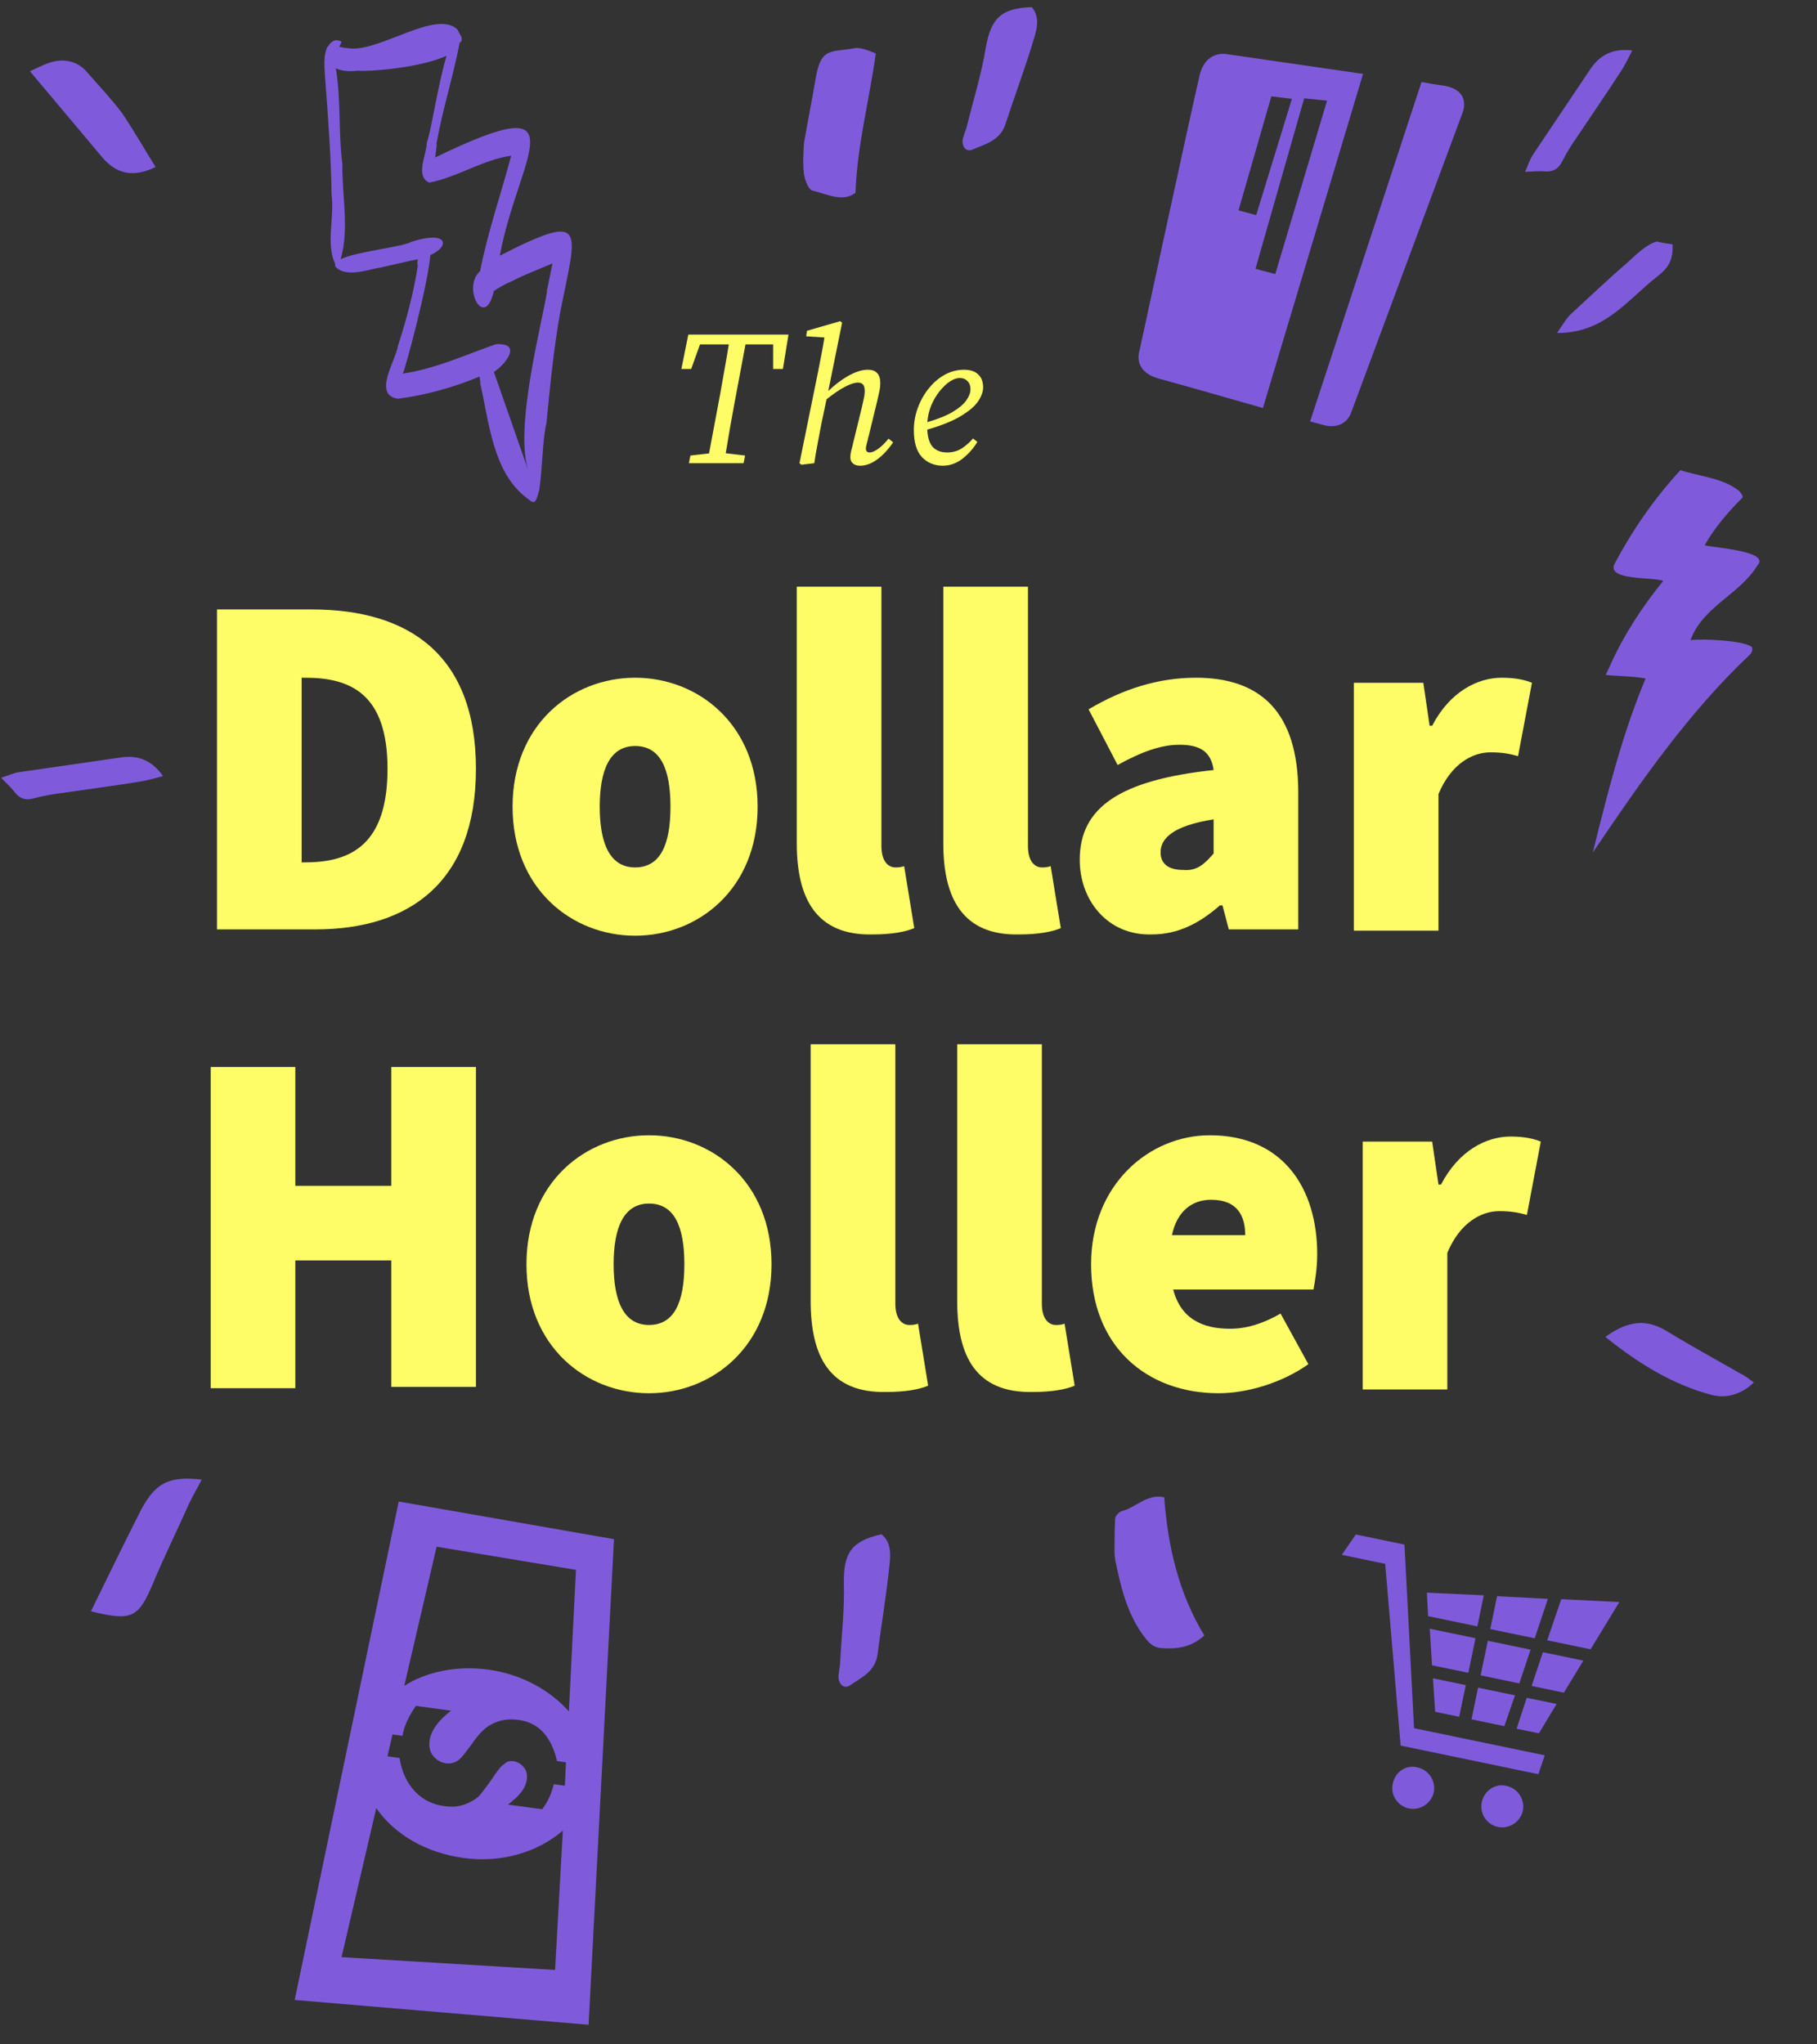<svg width="248" height="279" viewBox="0 0 248 279" fill="none" xmlns="http://www.w3.org/2000/svg">
<rect x="0" y="0" width="248" height="279" fill="#333333" stroke="none"/>
<path d="M29.617 83.172H42.548C55.823 83.172 64.961 89.385 64.961 104.918C64.961 120.451 55.823 126.836 43.065 126.836H29.617V83.172ZM41.686 117.689C48.065 117.689 52.892 115.1 52.892 104.918C52.892 94.736 47.892 92.492 41.686 92.492H41.169V117.689H41.686Z" fill="#FFFD67"/>
<path d="M69.961 110.095C69.961 98.877 78.064 92.492 86.684 92.492C95.305 92.492 103.408 98.877 103.408 110.095C103.408 121.313 95.305 127.699 86.684 127.699C78.064 127.699 69.961 121.313 69.961 110.095ZM91.512 110.095C91.512 104.918 90.133 101.811 86.684 101.811C83.236 101.811 81.857 105.09 81.857 110.095C81.857 115.1 83.236 118.379 86.684 118.379C90.133 118.379 91.512 115.273 91.512 110.095Z" fill="#FFFD67"/>
<path d="M108.752 115.1V80.065H120.303V115.445C120.303 117.689 121.338 118.379 122.2 118.379C122.545 118.379 122.889 118.379 123.407 118.207L124.786 126.663C123.579 127.181 121.683 127.526 119.096 127.526C111.338 127.699 108.752 122.521 108.752 115.1Z" fill="#FFFD67"/>
<path d="M128.752 115.1V80.065H140.303V115.445C140.303 117.689 141.338 118.379 142.2 118.379C142.545 118.379 142.889 118.379 143.407 118.207L144.786 126.663C143.579 127.181 141.683 127.526 139.096 127.526C131.338 127.699 128.752 122.521 128.752 115.1Z" fill="#FFFD67"/>
<path d="M93.003 50.355L93.946 45.667H107.619L106.859 50.355H105.524V47.002H101.752L100.233 55.096C99.813 57.349 99.421 59.601 99.054 61.854L101.699 62.168L101.49 63.216H94.025L94.234 62.168L96.775 61.88L98.294 53.786C98.504 52.651 98.705 51.516 98.897 50.381C99.106 49.246 99.298 48.12 99.473 47.002H95.544L94.339 50.355H93.003ZM109.383 63.425L109.121 63.216L111.661 50.722C111.819 49.953 111.967 49.185 112.107 48.417C112.264 47.631 112.404 46.845 112.526 46.059L110.037 45.902L110.142 45.143L114.674 43.833L114.936 44.043L113.05 53.367C113.888 52.547 114.796 51.857 115.774 51.298C116.769 50.739 117.66 50.46 118.445 50.46C119.58 50.46 120.148 51.062 120.148 52.267C120.148 52.686 120.096 53.114 119.991 53.551C119.903 53.97 119.807 54.398 119.703 54.834L118.524 59.68C118.437 60.047 118.358 60.361 118.288 60.623C118.218 60.867 118.183 61.059 118.183 61.199C118.183 61.566 118.358 61.749 118.707 61.749C119.022 61.749 119.406 61.583 119.86 61.251C120.331 60.92 120.803 60.457 121.274 59.863L121.903 60.361C121.571 60.867 121.161 61.374 120.672 61.88C120.2 62.369 119.685 62.77 119.126 63.085C118.568 63.399 117.991 63.556 117.398 63.556C116.979 63.556 116.647 63.452 116.402 63.242C116.175 63.032 116.062 62.762 116.062 62.43C116.062 62.133 116.097 61.845 116.167 61.566C116.254 61.269 116.359 60.85 116.481 60.308L117.607 55.699C117.712 55.244 117.808 54.817 117.895 54.415C117.983 54.013 118.026 53.682 118.026 53.42C118.026 52.966 117.948 52.651 117.791 52.477C117.633 52.302 117.406 52.215 117.11 52.215C116.638 52.215 116.044 52.407 115.328 52.791C114.613 53.158 113.774 53.725 112.814 54.494L112.133 57.715C111.958 58.623 111.784 59.54 111.609 60.466C111.434 61.374 111.277 62.29 111.138 63.216L109.383 63.425ZM130.99 51.586C130.589 51.586 130.143 51.743 129.655 52.058C129.183 52.372 128.72 52.809 128.266 53.367C127.812 53.926 127.428 54.572 127.114 55.306C126.817 56.022 126.634 56.79 126.564 57.611C128.013 57.191 129.166 56.729 130.021 56.222C130.894 55.699 131.514 55.175 131.881 54.651C132.265 54.109 132.457 53.603 132.457 53.132C132.457 52.643 132.318 52.267 132.038 52.005C131.776 51.726 131.427 51.586 130.99 51.586ZM128.685 63.556C127.533 63.556 126.581 63.163 125.83 62.378C125.097 61.592 124.73 60.361 124.73 58.684C124.73 57.637 124.914 56.624 125.28 55.646C125.647 54.651 126.145 53.769 126.773 53.001C127.402 52.215 128.127 51.595 128.947 51.141C129.786 50.687 130.659 50.46 131.567 50.46C132.422 50.46 133.068 50.669 133.505 51.089C133.959 51.508 134.186 52.101 134.186 52.87C134.186 53.428 133.968 54.048 133.531 54.729C133.095 55.393 132.318 56.065 131.2 56.746C130.1 57.427 128.554 58.056 126.564 58.632C126.616 59.75 126.878 60.553 127.35 61.042C127.821 61.513 128.458 61.749 129.262 61.749C130.082 61.749 130.79 61.539 131.383 61.12C131.977 60.701 132.448 60.273 132.798 59.837L133.4 60.308C132.859 61.199 132.178 61.967 131.357 62.613C130.536 63.242 129.646 63.556 128.685 63.556Z" fill="#FFFD67"/>
<path d="M147.372 117.344C147.372 110.268 152.717 106.471 165.647 105.09C165.303 102.674 163.923 101.639 160.992 101.639C158.579 101.639 155.992 102.502 152.544 104.4L148.579 96.806C153.234 94.045 158.061 92.492 163.234 92.492C172.026 92.492 177.199 97.151 177.199 108.197V126.836H167.716L166.854 123.557H166.509C163.751 125.973 160.82 127.526 157.199 127.526C151.165 127.699 147.372 122.867 147.372 117.344ZM165.647 116.481V111.821C160.13 112.684 158.406 114.41 158.406 116.308C158.406 117.862 159.441 118.725 161.51 118.725C163.406 118.897 164.44 117.862 165.647 116.481Z" fill="#FFFD67"/>
<path d="M184.784 93.182H194.267L195.129 99.05H195.473C197.887 94.39 201.68 92.492 204.956 92.492C207.025 92.492 208.232 92.837 209.094 93.182L207.197 103.192C205.99 102.847 204.956 102.674 203.404 102.674C200.991 102.674 198.06 104.227 196.336 108.369V127.009H184.784V93.182Z" fill="#FFFD67"/>
<path d="M28.755 145.614H40.306V161.837H53.409V145.614H64.961V189.278H53.409V172.02H40.306V189.451H28.755V145.614Z" fill="#FFFD67"/>
<path d="M71.856 172.538C71.856 161.32 79.96 154.934 88.58 154.934C97.2 154.934 105.304 161.32 105.304 172.538C105.304 183.756 97.2 190.141 88.58 190.141C79.96 190.141 71.856 183.756 71.856 172.538ZM93.407 172.538C93.407 167.36 92.028 164.254 88.58 164.254C85.132 164.254 83.753 167.533 83.753 172.538C83.753 177.543 85.132 180.822 88.58 180.822C92.028 180.822 93.407 177.715 93.407 172.538Z" fill="#FFFD67"/>
<path d="M110.648 177.542V142.508H122.2V177.888C122.2 180.131 123.234 180.822 124.096 180.822C124.441 180.822 124.786 180.822 125.303 180.649L126.682 189.106C125.476 189.623 123.579 189.968 120.993 189.968C113.235 190.141 110.648 185.136 110.648 177.542Z" fill="#FFFD67"/>
<path d="M130.648 177.542V142.508H142.2V177.888C142.2 180.131 143.234 180.822 144.096 180.822C144.441 180.822 144.786 180.822 145.303 180.649L146.682 189.106C145.476 189.623 143.579 189.968 140.993 189.968C133.235 190.141 130.648 185.136 130.648 177.542Z" fill="#FFFD67"/>
<path d="M148.923 172.538C148.923 161.665 156.854 154.934 165.129 154.934C175.129 154.934 179.784 162.183 179.784 171.157C179.784 173.228 179.439 175.126 179.267 175.989H160.129C161.164 179.959 164.095 181.339 167.888 181.339C170.129 181.339 172.37 180.649 174.784 179.268L178.577 186.172C174.956 188.761 170.129 190.141 166.336 190.141C156.509 190.141 148.923 183.756 148.923 172.538ZM169.957 168.568C169.957 165.979 168.922 163.736 165.302 163.736C162.715 163.736 160.647 165.289 159.957 168.568H169.957Z" fill="#FFFD67"/>
<path d="M185.991 155.797H195.474L196.336 161.665H196.681C199.094 157.005 202.887 155.106 206.163 155.106C208.232 155.106 209.439 155.452 210.301 155.797L208.404 165.807C207.197 165.462 206.163 165.289 204.611 165.289C202.198 165.289 199.267 166.842 197.543 170.984V189.623H185.991V155.797Z" fill="#FFFD67"/>
<path d="M11.842 9.804C10.617 8.415 8.983 8.006 7.267 8.415C6.205 8.66 5.225 9.232 4.081 9.722C7.431 13.725 10.699 17.565 13.967 21.487C15.928 23.774 18.215 24.265 21.238 22.794C19.604 20.18 18.215 17.729 16.663 15.441C15.192 13.48 13.476 11.683 11.842 9.804Z" fill="#7F5BDC"/>
<path d="M0.148 106.147C0.954 106.959 1.59 107.543 2.099 108.23C2.841 109.094 3.622 109.246 4.732 108.921C5.902 108.6 7.127 108.391 8.349 108.237C11.898 107.715 15.503 107.25 19.055 106.672C20.095 106.509 21.081 106.232 22.252 105.911C20.785 103.854 19.008 103.044 16.624 103.355C11.914 104.035 7.204 104.714 2.495 105.394C1.76 105.519 1.073 105.867 0.148 106.147Z" fill="#7F5BDC"/>
<path d="M208.155 23.451C209.298 23.398 210.157 23.316 211.008 23.398C212.147 23.426 212.783 22.948 213.285 21.907C213.831 20.822 214.497 19.773 215.201 18.763C217.19 15.778 219.261 12.79 221.211 9.767C221.787 8.884 222.242 7.967 222.787 6.883C220.278 6.594 218.486 7.371 217.12 9.349C214.469 13.301 211.819 17.253 209.168 21.205C208.769 21.835 208.567 22.577 208.155 23.451Z" fill="#7F5BDC"/>
<path d="M109.732 23.715C109.814 24.532 110.386 25.921 110.876 26.003C112.918 26.493 114.961 27.637 116.758 26.33C117.003 19.794 118.637 13.748 119.536 7.294C118.964 7.049 118.474 6.885 117.984 6.722C117.575 6.64 117.167 6.477 116.758 6.558C113.327 7.212 112.02 6.313 111.284 10.97C110.794 13.83 110.222 16.689 109.732 19.549C109.65 21.019 109.569 22.408 109.732 23.715Z" fill="#7F5BDC"/>
<path d="M219.115 182.451C223.69 186.128 228.347 188.987 233.658 190.376C235.455 190.866 237.661 190.376 239.377 188.66C238.641 188.17 238.233 187.762 237.661 187.517C234.23 185.556 230.798 183.677 227.449 181.634C224.834 180.082 222.383 180.082 219.115 182.451Z" fill="#7F5BDC"/>
<path d="M222.062 35.895C219.419 38.163 216.909 40.57 214.372 42.894C213.777 43.462 213.344 44.251 212.523 45.446C218.996 45.475 222.099 40.939 226.043 37.865C227.211 36.921 228.456 35.951 228.278 33.345C227.724 33.255 226.907 33.163 226.141 32.961C224.622 33.38 223.201 34.869 222.062 35.895Z" fill="#7F5BDC"/>
<path d="M19.278 206.006C16.99 210.5 14.784 215.075 12.415 219.895C17.971 221.284 18.869 220.794 20.83 216.219C22.382 212.461 24.18 208.866 25.814 205.189C26.304 204.127 26.958 203.065 27.529 201.921C23.118 201.431 21.239 202.33 19.278 206.006Z" fill="#7F5BDC"/>
<path d="M153.183 206.209C152.775 206.291 152.203 206.863 152.203 207.271C152.121 208.823 152.121 210.376 152.121 211.928C152.121 212.255 152.203 212.582 152.203 212.827C152.938 216.421 153.755 219.935 155.879 222.957C156.533 223.856 157.186 224.836 158.494 224.918C160.618 225.082 162.579 224.836 164.376 223.202C160.863 217.402 159.392 211.029 158.902 204.33C156.533 203.84 155.062 205.719 153.183 206.209ZM153.101 208.333C153.101 208.415 153.101 208.497 153.101 208.497C153.101 208.497 153.101 208.415 153.101 208.333Z" fill="#7F5BDC"/>
<path d="M62.419 4.008C59.559 1.312 52.125 6.868 47.958 6.623C47.386 6.541 46.814 6.541 46.324 6.377C46.324 6.296 46.406 6.132 46.487 6.051C46.487 5.969 46.651 5.642 46.651 5.724C45.915 5.234 45.262 5.56 44.853 6.214C44.853 6.214 44.853 6.296 44.772 6.296C44.772 6.296 44.772 6.377 44.69 6.377C44.118 7.603 44.281 9.074 44.363 10.463C44.772 15.855 45.18 21.247 45.262 26.639C45.67 29.662 44.445 33.257 45.752 36.035C45.752 36.116 45.752 36.198 45.752 36.361C45.834 36.443 45.915 36.525 45.997 36.606C46.324 36.852 46.651 37.015 47.059 37.097C48.693 37.423 50.327 36.77 51.88 36.525C53.35 36.198 54.739 35.871 56.21 35.544C56.128 35.544 56.128 35.544 56.046 35.544C56.373 35.544 56.7 35.463 57.027 35.381C56.945 35.789 56.945 36.116 57.027 36.28C56.455 39.956 55.474 43.633 54.331 47.146C54.004 49.27 50.817 53.927 54.331 54.417C58.089 53.927 61.928 52.865 65.442 51.394C65.523 51.721 65.523 52.048 65.605 52.374C65.605 52.293 65.605 52.211 65.523 52.211C66.749 57.522 67.239 64.384 71.814 67.897C72.876 68.714 73.04 69.041 73.612 66.835C74.102 63.159 74.02 60.136 74.592 57.685C75.082 52.62 75.572 47.554 76.471 42.57C78.677 31.296 80.393 28.681 68.219 34.891C70.67 21.492 79.739 11.606 59.396 21.492C59.477 20.838 59.559 20.185 59.641 19.531C59.641 19.613 59.641 19.695 59.559 19.695C60.376 15.038 61.847 10.463 62.745 5.806C62.991 5.724 63.072 5.479 62.991 5.07L62.419 4.008ZM67.402 50.74C67.484 50.74 67.484 50.659 67.566 50.659C69.281 49.433 71.161 46.737 67.647 46.982C63.481 48.453 59.396 50.332 54.984 50.986C55.311 50.332 58.334 39.221 58.742 34.809C61.52 33.584 61.111 31.378 56.128 33.012C54.821 33.747 48.611 34.319 46.487 35.381C47.713 31.296 46.651 26.557 46.732 22.391C46.16 18.142 46.569 13.567 45.834 9.319C46.487 9.645 47.468 9.809 48.857 9.645C50 9.809 57.272 9.319 60.948 7.603C59.723 11.77 58.824 18.061 58.252 19.449C58.252 21.083 56.618 24.025 58.579 24.923C62.419 24.188 65.85 21.819 69.772 21.247C68.383 26.476 66.585 31.623 65.523 37.015C62.991 39.221 66.177 45.185 67.402 39.711C68.138 39.221 68.873 38.812 69.608 38.486C70.18 38.24 70.752 37.914 71.324 37.669C72.631 37.097 74.02 36.525 75.409 35.953C75.164 37.178 74.919 38.322 74.674 39.548V39.466C74.674 39.629 74.592 39.793 74.592 39.874C74.592 39.793 74.592 39.711 74.674 39.711C74.02 44.041 70.017 58.829 72.223 64.548" fill="#7F5BDC"/>
<path d="M115.981 230.025C117.539 228.961 119.483 228.111 119.776 225.76C120.306 221.633 121.002 217.58 121.417 213.442C121.555 212.062 121.653 210.504 120.314 209.383C116.215 210.308 115.123 211.94 115.179 216.01C115.282 219.62 114.862 223.236 114.671 226.874C114.654 227.627 114.407 228.357 114.453 229.059C114.59 230.001 115.297 230.479 115.981 230.025Z" fill="#7F5BDC"/>
<path d="M132.698 20.43C134.428 19.678 136.497 19.209 137.227 16.955C138.523 13.001 139.969 9.151 141.155 5.164C141.55 3.835 141.939 2.324 140.835 0.971C136.635 1.108 135.255 2.506 134.546 6.514C133.968 10.079 132.875 13.551 132.004 17.089C131.845 17.825 131.465 18.496 131.378 19.193C131.336 20.145 131.941 20.747 132.698 20.43Z" fill="#7F5BDC"/>
<path d="M238.911 89.269C239.085 89.055 239.254 88.692 239.126 88.337C238.236 87.405 232.317 87.141 230.74 87.361C232.354 82.811 237.504 81.094 239.851 77.182C241.74 75.192 233.906 74.769 232.672 74.412C234.042 71.958 235.927 69.819 237.876 67.858C237.812 67.68 237.78 67.591 237.715 67.414C237.808 67.531 237.812 67.68 237.876 67.858C237.808 67.531 237.623 67.297 237.438 67.063C237.47 67.152 237.562 67.269 237.595 67.357C237.562 67.269 237.47 67.152 237.438 67.063C235.21 65.21 232.041 65.054 229.36 64.168C225.788 68.023 222.796 72.37 220.32 77.033C219.423 79.266 225.648 78.716 227.007 79.277C224.201 82.754 221.701 86.522 219.838 90.661C219.612 91.144 219.386 91.628 219.16 92.112C220.986 92.303 222.776 92.256 224.606 92.597C221.401 100.234 219.401 108.288 217.402 116.342C223.87 106.768 230.488 97.191 238.911 89.269Z" fill="#7F5BDC"/>
<path fill-rule="evenodd" clip-rule="evenodd" d="M83.801 210.056L54.42 204.919L40.221 272.939L80.335 276.326L83.801 210.056ZM78.611 214.244L77.648 233.561C75.102 230.695 71.207 228.483 66.674 227.863C62.416 227.281 58.245 228.11 55.178 230.069L59.593 211.083L78.611 214.244ZM77.24 240.642L77.101 243.701L75.59 243.494C75.284 244.712 74.859 245.773 74.003 246.915L69.333 246.277C70.894 245.091 71.731 244.086 71.9 242.85C71.975 242.301 71.913 241.732 71.558 241.264C71.202 240.795 70.69 240.446 70.141 240.371C69.591 240.295 69.16 240.376 68.829 240.751C68.38 240.969 67.855 241.737 67.155 242.761C66.455 243.784 65.949 244.415 65.444 245.045C64.956 245.538 64.194 245.994 63.314 246.293C62.433 246.593 61.59 246.617 60.629 246.486C59.118 246.279 57.801 245.679 56.696 244.549C55.473 243.262 54.837 241.776 54.531 239.915L52.883 239.69L53.571 236.705L54.944 236.893C55.114 235.657 55.714 234.34 56.763 232.804L61.571 233.462C59.853 234.766 58.822 236.164 58.634 237.538C58.522 238.362 58.703 239.086 59.058 239.555C59.532 240.179 60.182 240.548 60.868 240.642C61.555 240.736 62.142 240.536 62.611 240.18C63.079 239.825 63.604 239.057 64.285 238.171C65.159 236.891 65.996 235.886 67.052 235.331C68.107 234.775 69.262 234.514 70.773 234.72C72.147 234.908 73.327 235.489 74.175 236.445C75.024 237.4 75.679 238.749 76.022 240.335L77.258 240.504L77.24 240.642ZM76.824 249.82L75.762 268.844L46.617 267.097L51.357 246.757C53.809 250.311 58.079 252.853 63.299 253.567C68.518 254.281 73.489 252.722 76.824 249.82Z" fill="#7F5BDC"/>
<path fill-rule="evenodd" clip-rule="evenodd" d="M178.814 57.513L180.745 58.031C180.745 58.031 183.423 58.852 184.411 56.322L199.624 15.382C199.624 15.382 200.961 12.325 196.995 11.677C196.39 11.618 195.302 11.43 194.021 11.19L178.814 57.513ZM167.51 7.398C167.51 7.398 164.587 6.718 163.726 10.317C162.341 16.258 155.53 47.859 155.53 47.859C155.53 47.859 154.464 50.678 158.23 51.687C160.257 52.23 166.893 54.112 172.371 55.683L186.038 10.086C177.572 8.852 167.51 7.398 167.51 7.398ZM181.127 13.737L174.061 37.405L171.357 36.681L178.004 13.418L181.127 13.737ZM176.33 13.487L171.456 29.36L169.042 28.713L173.523 13.149L176.33 13.487Z" fill="#7F5BDC"/>
<path fill-rule="evenodd" clip-rule="evenodd" d="M194.754 217.356L194.923 220.562L201.642 221.957L202.522 217.717L194.754 217.356ZM195.15 222.278L195.45 227.263L200.41 228.293L201.39 223.574L195.15 222.278ZM195.581 229.043L195.884 233.612L199.164 234.293L200.061 229.973L195.581 229.043ZM200.844 234.641L205.323 235.572L206.78 231.368L201.741 230.322L200.844 234.641ZM207.369 229.738L208.909 225.135L203.07 223.922L202.09 228.642L207.369 229.738ZM209.498 223.505L211.268 218.198L204.332 217.843L203.402 222.323L209.481 223.585L209.498 223.505ZM207.003 235.921L210.043 236.552L212.46 232.548L208.38 231.701L207.003 235.921ZM213.449 231.001L216.109 226.63L210.589 225.484L209.049 230.087L213.449 231.001ZM217.097 225.083L221.022 218.639L213.094 218.244L211.178 223.854L217.097 225.083ZM190.092 243.423C189.759 245.023 190.79 246.489 192.31 246.804C193.83 247.12 195.376 246.106 195.691 244.586C196.007 243.066 194.993 241.52 193.473 241.205C191.89 240.793 190.424 241.823 190.092 243.423ZM202.251 245.948C201.918 247.548 202.949 249.014 204.469 249.329C205.989 249.645 207.535 248.631 207.85 247.111C208.166 245.591 207.152 244.045 205.632 243.73C204.129 243.334 202.583 244.348 202.251 245.948ZM191.694 210.796L185.054 209.417L183.143 212.191L189.063 213.42L191.171 238.224L209.97 242.127L210.838 239.554L193 235.85L191.694 210.796Z" fill="#7F5BDC"/>
</svg>
